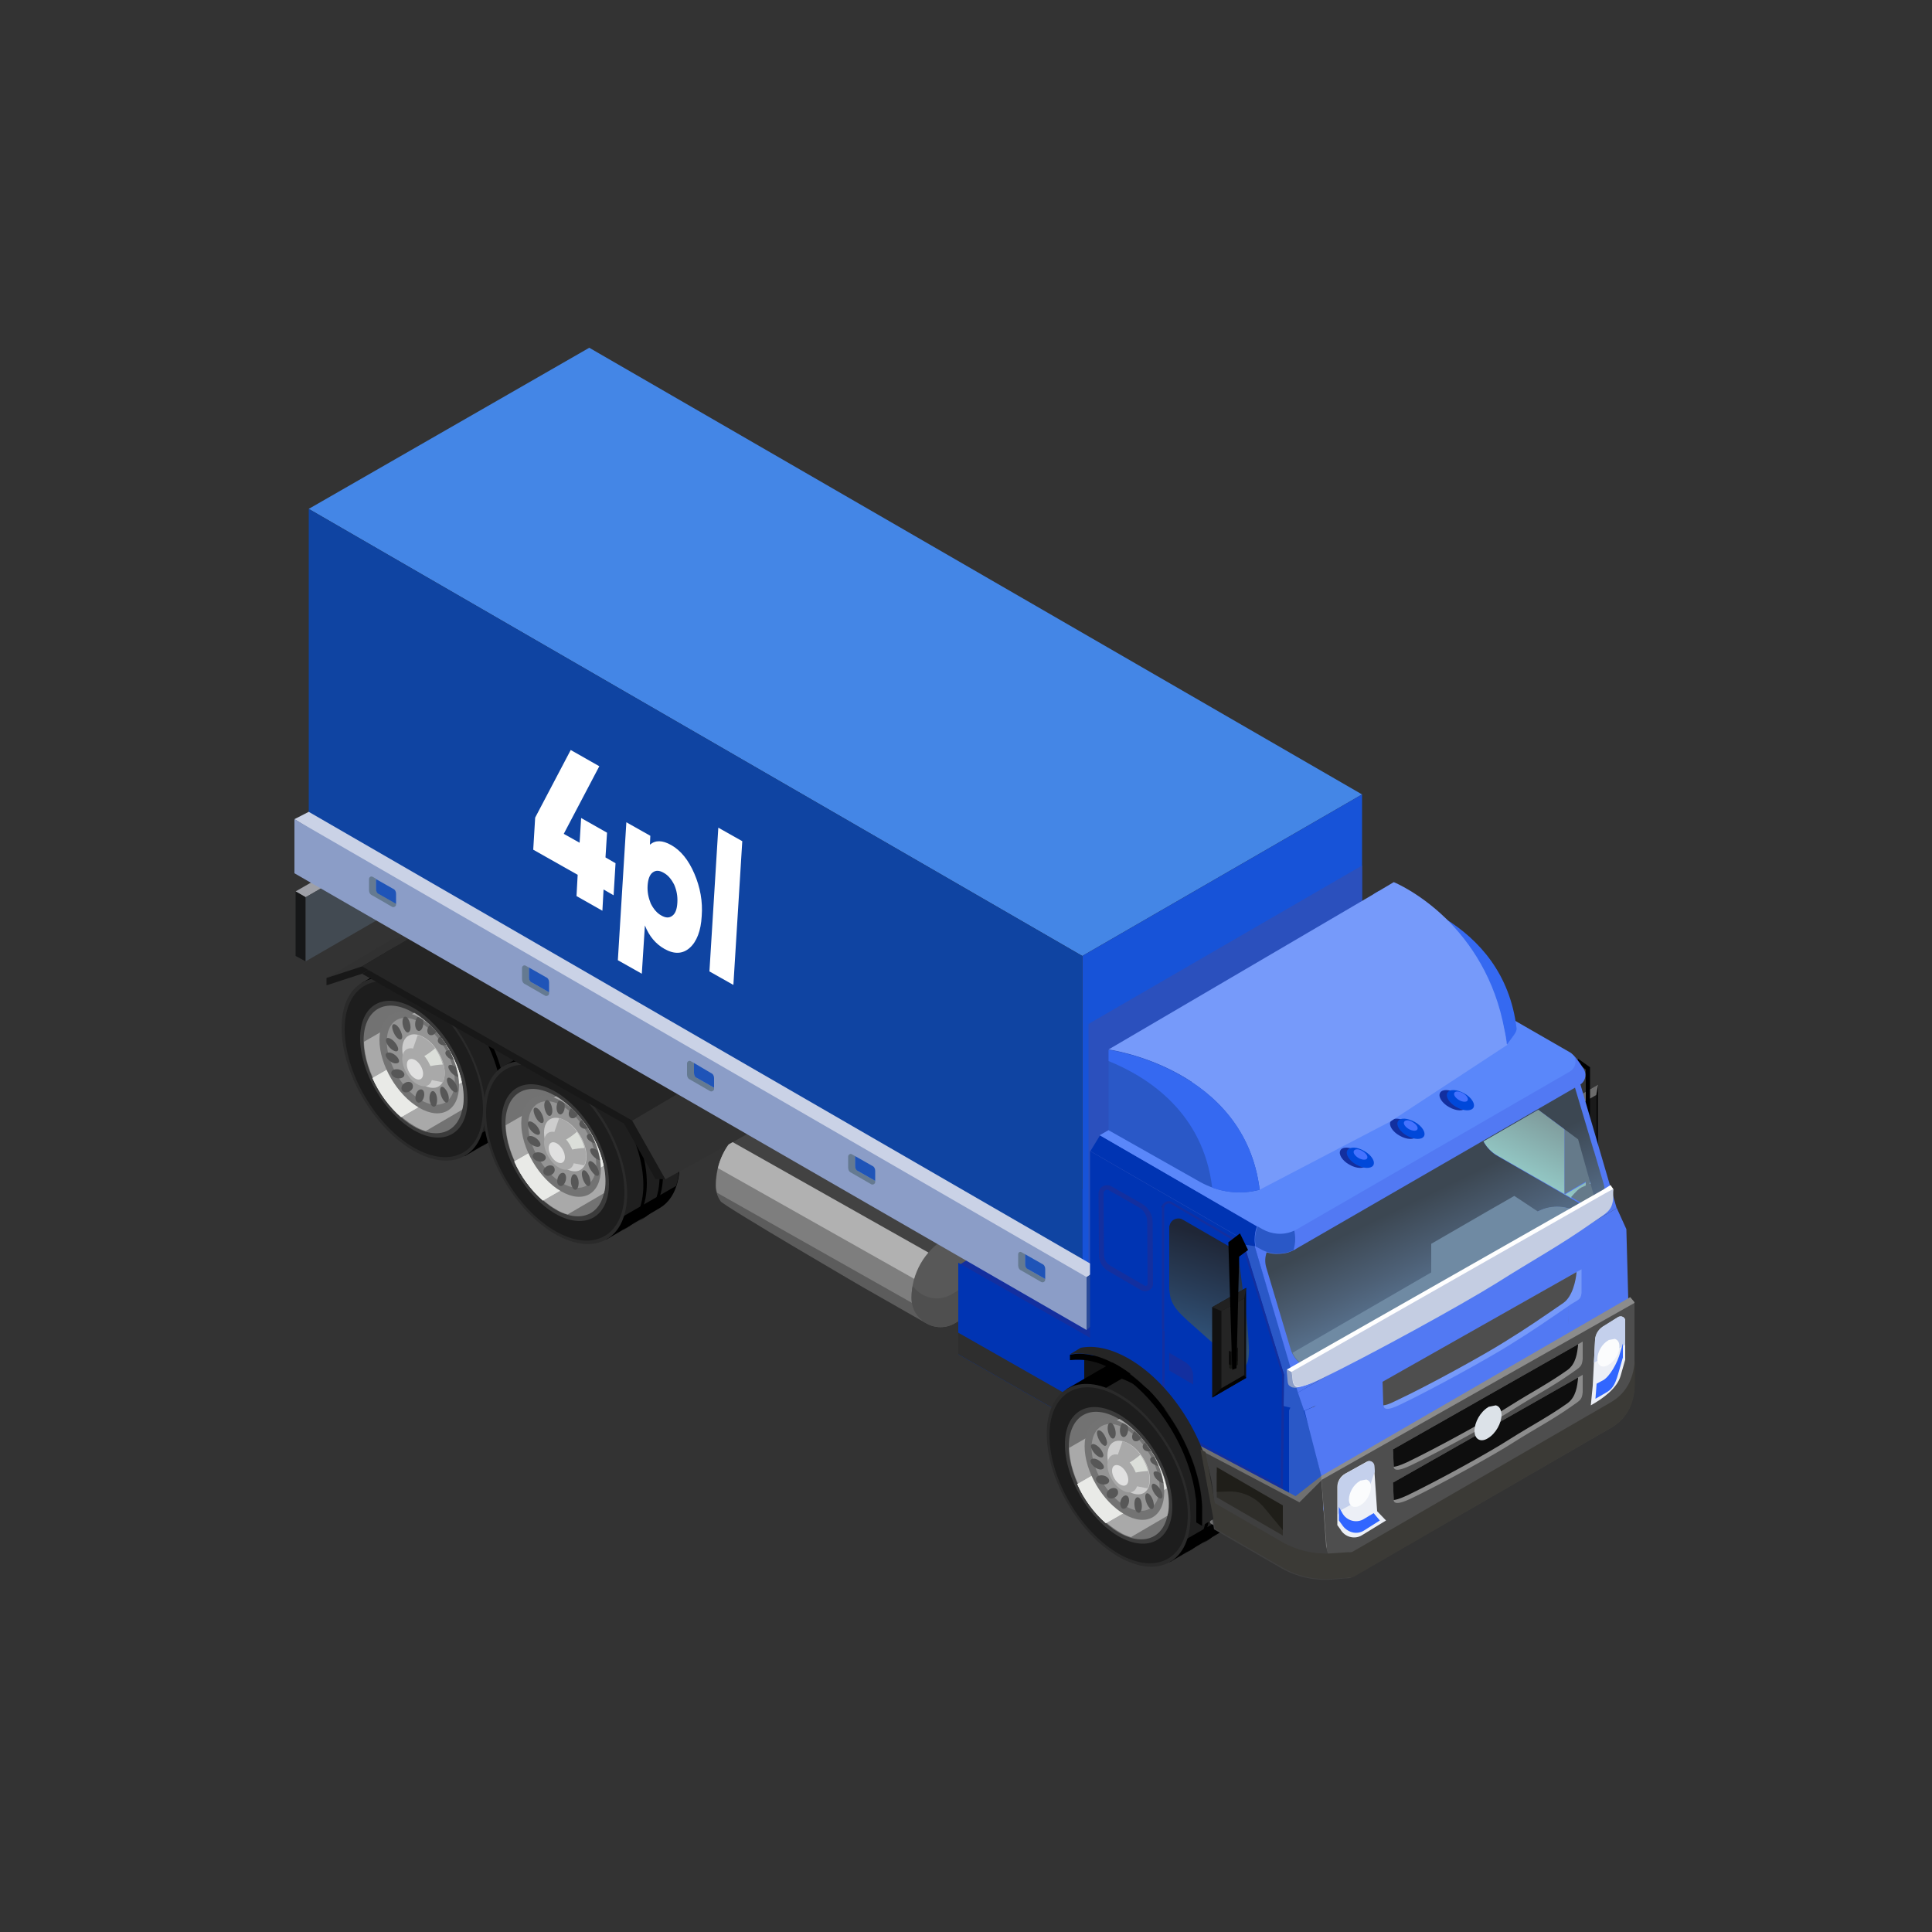 <?xml version="1.0" encoding="utf-8"?>
<!-- Generator: Adobe Illustrator 24.1.0, SVG Export Plug-In . SVG Version: 6.00 Build 0)  -->
<svg version="1.1" id="Layer_1" xmlns="http://www.w3.org/2000/svg" xmlns:xlink="http://www.w3.org/1999/xlink" x="0px" y="0px"
	 viewBox="0 0 500 500" style="enable-background:new 0 0 500 500;" xml:space="preserve">
<rect x="0" y="0" width="500" height="500" fill="#333333" stroke="none"/>
<style type="text/css">
	.st0{fill:#5C5C5C;}
	.st1{fill:#7E7E7E;}
	.st2{fill:#B1B1B1;}
	.st3{fill:#424242;}
	.st4{fill:#585858;}
	.st5{fill:#4F4F4F;}
	.st6{fill:#132F9F;}
	.st7{fill:#0034B3;}
	.st8{fill:#2E2E2E;}
	.st9{fill:#313131;}
	.st10{fill:#9EA0A7;}
	.st11{fill:#161718;}
	.st12{fill:#424A52;}
	.st13{fill:#1F1F1F;}
	.st14{fill:#2A2A2A;}
	.st15{fill:#1D1D1D;}
	.st16{fill:#3B3B3B;}
	.st17{fill:#727272;}
	.st18{fill:#A9A9A9;}
	.st19{fill:#E9EAE7;}
	.st20{fill:#737373;}
	.st21{fill:#949494;}
	.st22{fill:#575757;}
	.st23{fill:#CDCDCD;}
	.st24{fill:#DBDED9;}
	.st25{fill:#E0E0E0;}
	.st26{fill:#181818;}
	.st27{fill:#252525;}
	.st28{fill:#4486E6;}
	.st29{fill:#1753D8;}
	.st30{fill:#2B50BD;}
	.st31{fill:#0F44A2;}
	.st32{fill:#CAD2E6;}
	.st33{fill:#2A4B98;}
	.st34{fill:#8B9DC7;}
	.st35{fill:#0D0D0D;}
	.st36{fill:#1A1A1A;}
	.st37{fill:#6C6C6C;}
	.st38{fill:#404040;}
	.st39{fill:#676767;}
	.st40{fill:#90978D;}
	.st41{fill:#71796C;}
	.st42{fill:#2A58C7;}
	.st43{fill:#131313;}
	.st44{fill:#5279F3;}
	.st45{fill:#C0F3FF;}
	.st46{fill:url(#XMLID_2_);}
	.st47{fill:#657A8A;}
	.st48{fill:#A6CBFF;}
	.st49{fill:url(#XMLID_3_);}
	.st50{clip-path:url(#XMLID_4_);}
	.st51{clip-path:url(#XMLID_4_);fill:#1F1F1F;}
	.st52{clip-path:url(#XMLID_4_);fill:#2A2A2A;}
	.st53{clip-path:url(#XMLID_4_);fill:#1D1D1D;}
	.st54{clip-path:url(#XMLID_4_);fill:#3B3B3B;}
	.st55{clip-path:url(#XMLID_4_);fill:#727272;}
	.st56{clip-path:url(#XMLID_4_);fill:#A9A9A9;}
	.st57{clip-path:url(#XMLID_4_);fill:#E9EAE7;}
	.st58{clip-path:url(#XMLID_4_);fill:#737373;}
	.st59{clip-path:url(#XMLID_4_);fill:#949494;}
	.st60{clip-path:url(#XMLID_4_);fill:#CDCDCD;}
	.st61{clip-path:url(#XMLID_4_);fill:#DBDED9;}
	.st62{clip-path:url(#XMLID_4_);fill:#E0E0E0;}
	.st63{fill:#707070;}
	.st64{fill:#3F3F3F;}
	.st65{fill:#2F2E2A;}
	.st66{fill:#1F1E19;}
	.st67{fill:#003BEA;}
	.st68{fill:#666666;}
	.st69{fill:#8C8C8C;}
	.st70{fill:#6F8AA3;}
	.st71{fill:#5A87FA;}
	.st72{fill:url(#XMLID_5_);}
	.st73{fill:#0048DA;}
	.st74{fill:#4572FF;}
	.st75{fill:#111111;}
	.st76{fill:#242424;}
	.st77{fill:#212121;}
	.st78{fill:#030303;}
	.st79{fill:#161714;}
	.st80{fill:#4E4E4E;}
	.st81{fill:#3B3A36;}
	.st82{fill:#769AFA;}
	.st83{fill:#3569F1;}
	.st84{fill:#D2D4E4;}
	.st85{fill:#ECEFF6;}
	.st86{fill:#C4D0EC;}
	.st87{fill:#3166FF;}
	.st88{fill:#0E0E0E;}
	.st89{fill:#DCE2E8;}
	.st90{fill:#FFFFFF;}
	.st91{fill:#C4CDE2;}
	.st92{fill:#FBFCFD;}
	.st93{fill:#657A91;}
	.st94{fill:#1F54B8;}
</style>
<g>
	<g id="XMLID_9205_">
		<g id="XMLID_15298_">
			<path id="XMLID_14934_" class="st0" d="M256.4,317.2l-2.3,3.4l-1.9,2.7l-3.7,5.5l-4.4,6.5l-3.2,4.7l-1.5,2.3l-13.5-7.7l0,0
				c-1.2-0.6-38.6-22.5-39.4-23.7c-0.4-0.6-0.8-1.3-1-2.1c-0.2-0.6-0.3-1.3-0.3-2c0-1.5,0.2-2.9,0.5-4.3c0.6-2.6,1.8-5,3.5-7.1
				c1.4-1.7,3-3.1,4.9-4.2l41.1,18.2c1.2-0.7,22.7,10.9,24,10.9c1,0-26.2-16.4-25.3-16.1c0.7,0.3,1.3,0.6,1.9,1.1l14.7,8.5l2.6,1.5
				L256.4,317.2z"/>
			<path id="XMLID_14933_" class="st1" d="M252.3,323.3l-3.7,5.5l-4.4,6.5l-3.2,4.7l-55.4-31.3c-0.2-0.6-0.3-1.3-0.3-2
				c0-1.5,0.2-2.9,0.5-4.3c0.6-2.6,1.8-5,3.5-7.1c1.4-1.7,3-3.1,4.9-4.2l41.1,18.2c1.2-0.7,22.7,10.9,24,10.9
				c1,0-26.2-16.4-25.3-16.1c0.7,0.3,1.3,0.6,1.9,1.1l14.7,8.5L252.3,323.3z"/>
			<path id="XMLID_14932_" class="st2" d="M254.1,320.5l-1.9,2.7l-3.7,5.5l-4.4,6.5l-58.3-32.9c0.6-2.6,1.8-5,3.5-7.1
				c1.4-1.7,3-3.1,4.9-4.2l41.1,18.2c1.2-0.7,22.7,10.9,24,10.9c1,0-26.2-16.4-25.3-16.1c0.7,0.3,1.3,0.6,1.9,1.1l14.7,8.5l2.6,1.5
				L254.1,320.5z"/>
			<path id="XMLID_14931_" class="st3" d="M256.4,317.2l-2.3,3.4l-1.9,2.7l-3.7,5.5l-59.2-33.4c1.4-1.7,12.5-8.3,14.4-9.4l31.6,23.4
				c1.2-0.7,22.7,10.9,24,10.9c1,0-26.2-16.4-25.3-16.1c0.7,0.3,1.3,0.6,1.9,1.1l14.7,8.5l2.6,1.5L256.4,317.2z"/>
			<path id="XMLID_1183_" class="st4" d="M235.9,335.9L235.9,335.9c0,5.8,6.3,9.5,11.3,6.5l4.8-2.8c5.6-3.2,9-9.1,9-15.6l0,0
				c0-5.8-6.3-9.5-11.3-6.5l-4.8,2.8C239.3,323.6,235.9,329.5,235.9,335.9z"/>
			<path id="XMLID_14929_" class="st5" d="M259.7,319.8c-0.9,5.2-4,9.7-8.7,12.4l-4.8,2.8c-3.6,2.1-7.8,0.8-10-2.2
				c-0.2,1-0.3,2.1-0.3,3.1c0,5.8,6.3,9.5,11.3,6.5l4.8-2.8c5.6-3.2,9-9.1,9-15.6C261,322.5,260.5,321,259.7,319.8z"/>
		</g>
		<g id="XMLID_15293_">
			<polygon id="XMLID_1184_" class="st6" points="294.9,354.2 248,327.5 291.2,300.9 338.1,327.6 			"/>
			<polygon id="XMLID_14928_" class="st7" points="294.9,377.2 248,350.5 248,326.8 294.9,353.5 			"/>
			<polygon id="XMLID_14927_" class="st8" points="294.9,377.2 248,350.5 248,344.9 294.9,371.6 			"/>
		</g>
		<polygon id="XMLID_14925_" class="st9" points="321.4,280.3 299.6,293.2 282.8,293.8 330.6,295.6 		"/>
		<g id="XMLID_15287_">
			<g id="XMLID_15289_">
				<polygon id="XMLID_14924_" class="st10" points="108,212.6 110.6,214.1 79.1,232.2 76.5,230.7 				"/>
				<polygon id="XMLID_14923_" class="st11" points="79.1,248.8 76.5,247.4 76.5,230.7 79.1,232.2 				"/>
			</g>
			<polygon id="XMLID_14922_" class="st12" points="110.6,214.1 110.6,230.6 79.1,248.8 79.1,232.2 			"/>
		</g>
		<g id="XMLID_15203_">
			<g id="XMLID_15253_">
				<path id="XMLID_14921_" d="M120.3,299.2l-26.7-44.8l14-8.1l0,0c3.4-1.8,8-1.5,13.1,1.4c10.3,5.9,18.6,20.2,18.6,31.8
					c0,5.6-1.9,9.6-5.1,11.5l0,0l-0.3,0.2c-0.1,0-0.2,0.1-0.2,0.1L120.3,299.2z"/>
				<path id="XMLID_14920_" class="st13" d="M98.4,257.2l18.9-10.9c1.1,0.4,2.2,0.9,3.3,1.5c10.3,5.9,18.6,20.2,18.6,31.8
					c0,2.1-0.3,4-0.8,5.7l-14.6,8.4c-1.6-0.5-3.3-1.2-5-2.1c-1.9-1.1-3.7-2.5-5.5-4l-14-23.5C98.7,261.7,98.4,259.4,98.4,257.2z"/>
				<path id="XMLID_14919_" class="st14" d="M88.4,266c0,11.7,8.3,25.9,18.6,31.8c10.3,5.9,18.6,1.3,18.6-10.4
					c0-11.7-8.3-25.9-18.6-31.8C96.8,249.7,88.4,254.3,88.4,266z"/>
				<path id="XMLID_14918_" class="st15" d="M89.2,266.4c0,11.2,8,24.9,17.9,30.6c9.9,5.7,17.9,1.2,17.9-10c0-11.2-8-24.9-17.9-30.6
					C97.2,250.7,89.2,255.2,89.2,266.4z"/>
				<path id="XMLID_14917_" class="st16" d="M93.2,268.7c0,8.7,6.2,19.3,13.9,23.8c7.7,4.4,13.9,0.9,13.9-7.8
					c0-8.7-6.2-19.3-13.9-23.8C99.4,256.5,93.2,260,93.2,268.7z"/>
				<path id="XMLID_14916_" class="st17" d="M94.1,269.3c0,8.1,5.8,18,12.9,22.2c7.1,4.1,12.9,0.9,12.9-7.2c0-8.1-5.8-18-12.9-22.2
					C99.9,257.9,94.1,261.1,94.1,269.3z"/>
				<path id="XMLID_14915_" class="st18" d="M107.2,262.1c7.1,4.2,12.8,14,12.8,22c0,1.2-0.1,2.2-0.4,3.1l-9.4,5.5
					c-1-0.3-2.1-0.7-3.1-1.4c-7-4-12.7-13.7-12.9-21.7L107.2,262.1z"/>
				<path id="XMLID_14914_" class="st19" d="M114.3,268.7c2.5,3.4,4.4,7.4,5.2,11.4l-15.7,9c-3-2.6-5.7-6.2-7.4-10.1L114.3,268.7z"
					/>
				<path id="XMLID_14913_" class="st19" d="M114.3,268.7c2.5,3.4,4.4,7.4,5.2,11.4l-15.7,9c-3-2.6-5.7-6.2-7.4-10.1L114.3,268.7z"
					/>
				<path id="XMLID_14912_" class="st20" d="M98.2,269.1c0,6.5,4.6,14.3,10.3,17.6c5.7,3.3,10.3,0.7,10.3-5.8
					c0-6.5-4.6-14.3-10.3-17.6C102.9,260.1,98.2,262.7,98.2,269.1z"/>
				<path id="XMLID_14911_" class="st21" d="M100.1,269.6c0,5.5,4,12.3,8.8,15.1c4.9,2.8,8.8,0.6,8.8-4.9c0-5.5-4-12.3-8.8-15.1
					C104,261.8,100.1,264,100.1,269.6z"/>
				<path id="XMLID_14910_" class="st22" d="M113.5,268.7c0.1-0.2,0.3-0.3,0.5-0.4c0.5,0.7,1,1.4,1.5,2.1c-0.4,0.1-0.9,0.2-1.3,0
					C113.3,270,113.1,269.3,113.5,268.7z"/>
				<path id="XMLID_14909_" class="st22" d="M100.2,273.9c-0.6-0.8-0.5-1.4,0.3-1.5c0.7-0.1,1.8,0.5,2.4,1.3
					c0.6,0.8,0.5,1.4-0.3,1.5C101.8,275.3,100.8,274.7,100.2,273.9z"/>
				<path id="XMLID_14908_" class="st22" d="M115.7,279.9c-0.2-0.9,0.3-1.3,1-0.8c0.8,0.5,1.5,1.6,1.7,2.6c0.2,0.9-0.3,1.3-1,0.8
					C116.6,282,115.9,280.8,115.7,279.9z"/>
				<path id="XMLID_14907_" class="st22" d="M104.3,263.6c0.3-0.7,0.9-0.7,1.4,0.2c0.5,0.9,0.7,2.2,0.4,2.9
					c-0.3,0.7-0.9,0.7-1.4-0.2C104.2,265.7,104,264.4,104.3,263.6z"/>
				<path id="XMLID_14906_" class="st22" d="M115.8,273.5c-0.7-0.6-0.7-1.4-0.1-1.6c0.2-0.1,0.4-0.1,0.6-0.1
					c0.4,0.8,0.8,1.6,1.1,2.5C116.8,274.2,116.2,274,115.8,273.5z"/>
				<path id="XMLID_14905_" class="st22" d="M116.1,284.7c-0.1,0.8-0.7,0.9-1.3,0.1c-0.6-0.8-1-2.1-0.9-2.9c0.1-0.8,0.7-0.9,1.3-0.1
					C115.9,282.6,116.3,283.9,116.1,284.7z"/>
				<path id="XMLID_14904_" class="st22" d="M116.3,276.9c-0.5-0.9-0.3-1.4,0.5-1.3c0.4,0.1,0.8,0.3,1.2,0.6
					c0.2,0.8,0.4,1.7,0.6,2.5c0,0,0,0,0,0C117.8,278.6,116.8,277.8,116.3,276.9z"/>
				<path id="XMLID_14903_" class="st22" d="M101.9,278.7c-0.7-0.5-0.9-1.2-0.3-1.7c0.6-0.4,1.6-0.4,2.4,0.1
					c0.7,0.5,0.9,1.2,0.3,1.7C103.7,279.2,102.6,279.2,101.9,278.7z"/>
				<path id="XMLID_14902_" class="st22" d="M107.5,284.1c0-0.9,0.5-1.9,1.1-2.1c0.7-0.3,1.2,0.3,1.2,1.2c0,0.9-0.5,1.9-1.1,2.1
					C108.1,285.6,107.5,285,107.5,284.1z"/>
				<path id="XMLID_14901_" class="st22" d="M112.9,283.3c0.3,0.9,0.3,2.2-0.1,2.8c-0.4,0.6-1.1,0.3-1.4-0.6
					c-0.4-0.9-0.3-2.2,0.1-2.8C111.9,282.1,112.5,282.3,112.9,283.3z"/>
				<path id="XMLID_14900_" class="st22" d="M104,281.1c0.3-0.7,1.2-1.2,1.9-1.1c0.8,0.1,1.1,0.8,0.9,1.6c-0.3,0.7-1.2,1.2-1.9,1.1
					C104.1,282.6,103.7,281.9,104,281.1z"/>
				<path id="XMLID_14899_" class="st22" d="M102.9,268.7c-0.7-0.6-1.3-1.9-1.4-2.8c-0.1-0.9,0.5-1.1,1.2-0.5
					c0.7,0.6,1.3,1.9,1.4,2.8C104.1,269.1,103.6,269.3,102.9,268.7z"/>
				<path id="XMLID_14898_" class="st22" d="M112.9,267c-0.3,0.5-0.7,0.9-1.2,0.9c-0.7,0.1-1.2-0.5-1.1-1.4c0.1-0.5,0.3-0.9,0.6-1.2
					C111.8,265.8,112.3,266.4,112.9,267z"/>
				<path id="XMLID_14897_" class="st22" d="M100.8,268.7c0.8,0.3,1.7,1.2,2.1,2.2c0.4,0.9,0,1.4-0.8,1.1c-0.8-0.3-1.7-1.2-2.1-2.2
					C99.7,268.9,100,268.4,100.8,268.7z"/>
				<path id="XMLID_14896_" class="st22" d="M109.4,263.9c0,0.1,0.1,0.1,0.1,0.2c0.2,0.9-0.1,2.1-0.6,2.5c-0.5,0.5-1.2,0.1-1.4-0.9
					c-0.2-0.9,0.1-2.1,0.6-2.5c0,0,0.1,0,0.1,0c0.1,0.1,0.3,0.1,0.4,0.2C108.8,263.5,109.1,263.7,109.4,263.9z"/>
				<path id="XMLID_14895_" class="st23" d="M104.1,271.5c0,3.4,2.4,7.6,5.5,9.3c3,1.7,5.5,0.4,5.5-3.1c0-3.4-2.4-7.6-5.5-9.3
					C106.6,266.7,104.1,268.1,104.1,271.5z"/>
				<path id="XMLID_14894_" class="st18" d="M108.1,267.9c0.5,0.1,1,0.3,1.5,0.6c3,1.7,5.5,5.9,5.5,9.3c0,0.9-0.2,1.7-0.5,2.3l-5-1
					c-1.9-1.7-2.2-3.6-3.3-6L108.1,267.9z"/>
				<path id="XMLID_14893_" class="st24" d="M107.9,276.9c-0.4-0.7-0.7-1.4-1-2.2c2.1-0.8,4-1.9,5.7-3.4c0.9,1.3,1.6,2.7,2,4.2
					C112.3,275.6,110.1,276.1,107.9,276.9z"/>
				<path id="XMLID_14892_" class="st18" d="M104.1,274c0,2.4,1.7,5.4,3.9,6.6c2.1,1.2,3.9,0.3,3.9-2.2c0-2.4-1.7-5.4-3.9-6.6
					C105.9,270.6,104.1,271.6,104.1,274z"/>
				<path id="XMLID_14891_" class="st25" d="M105.3,275.5c0,1.3,0.9,2.9,2.1,3.6c1.2,0.7,2.1,0.1,2.1-1.2c0-1.3-0.9-2.9-2.1-3.6
					C106.2,273.7,105.3,274.2,105.3,275.5z"/>
				<path id="XMLID_14890_" d="M120.3,299.2l8.2-4.7c0.1,0,0.2-0.1,0.2-0.1l0.3-0.2l0,0c3.1-2,5.1-5.9,5.1-11.5
					c0-11.7-8.3-25.9-18.6-31.8c-5.1-2.9-9.7-3.3-13.1-1.4l0,0l0.9-0.5l0,0c3.4-1.8,8-1.5,13.1,1.4c10.3,5.9,18.6,20.2,18.6,31.8
					c0,5.6-1.9,9.6-5.1,11.5l0,0l-0.3,0.2c-0.1,0-0.2,0.1-0.2,0.1L120.3,299.2L120.3,299.2z"/>
				<path id="XMLID_14889_" d="M120.3,299.2l4-2.3c0.1,0,0.2-0.1,0.2-0.1l0.3-0.2l0,0c3.1-2,5.1-5.9,5.1-11.5
					c0-11.7-8.3-25.9-18.6-31.8c-5.1-2.9-9.7-3.3-13.1-1.4l0,0l0.9-0.5l0,0c3.4-1.8,8-1.5,13.1,1.4c10.3,5.9,18.6,20.2,18.6,31.8
					c0,5.6-1.9,9.6-5.1,11.5l0,0l-0.3,0.2c-0.1,0-0.2,0.1-0.2,0.1L120.3,299.2L120.3,299.2z"/>
			</g>
			<g id="XMLID_15218_">
				<path id="XMLID_14888_" d="M156.9,320.8l-26.7-44.8l14-8.1l0,0c3.4-1.8,8-1.5,13.1,1.4c10.3,5.9,18.6,20.2,18.6,31.8
					c0,5.6-1.9,9.6-5.1,11.5l0,0l-0.3,0.2c-0.1,0-0.2,0.1-0.2,0.1L156.9,320.8z"/>
				<path id="XMLID_14887_" class="st13" d="M135,278.8l18.9-10.9c1.1,0.4,2.2,0.9,3.3,1.5c10.3,5.9,18.6,20.2,18.6,31.8
					c0,2.1-0.3,4-0.8,5.7l-14.6,8.4c-1.6-0.5-3.3-1.2-5-2.1c-1.9-1.1-3.7-2.5-5.5-4l-14-23.5C135.4,283.3,135.1,281,135,278.8z"/>
				<path id="XMLID_14886_" class="st14" d="M125.1,287.6c0,11.7,8.3,25.9,18.6,31.8c10.3,5.9,18.6,1.3,18.6-10.4
					c0-11.7-8.3-25.9-18.6-31.8C133.4,271.2,125.1,275.9,125.1,287.6z"/>
				<path id="XMLID_14885_" class="st15" d="M125.8,288c0,11.2,8,24.9,17.9,30.6c9.9,5.7,17.9,1.2,17.9-10c0-11.2-8-24.9-17.9-30.6
					C133.8,272.3,125.8,276.8,125.8,288z"/>
				<path id="XMLID_14884_" class="st16" d="M129.8,290.3c0,8.7,6.2,19.3,13.9,23.8c7.7,4.4,13.9,0.9,13.9-7.8
					c0-8.7-6.2-19.3-13.9-23.8C136,278.1,129.8,281.6,129.8,290.3z"/>
				<path id="XMLID_14883_" class="st17" d="M130.8,290.8c0,8.1,5.8,18,12.9,22.2c7.1,4.1,12.9,0.9,12.9-7.2c0-8.1-5.8-18-12.9-22.2
					C136.6,279.5,130.8,282.7,130.8,290.8z"/>
				<path id="XMLID_14882_" class="st18" d="M143.9,283.7c7.1,4.2,12.8,14,12.8,22c0,1.2-0.1,2.2-0.4,3.1l-9.4,5.5
					c-1-0.3-2.1-0.7-3.1-1.4c-7-4-12.7-13.7-12.9-21.7L143.9,283.7z"/>
				<path id="XMLID_14881_" class="st19" d="M151,290.3c2.5,3.4,4.4,7.4,5.2,11.4l-15.7,9c-3-2.6-5.7-6.2-7.4-10.1L151,290.3z"/>
				<path id="XMLID_14880_" class="st19" d="M151,290.3c2.5,3.4,4.4,7.4,5.2,11.4l-15.7,9c-3-2.6-5.7-6.2-7.4-10.1L151,290.3z"/>
				<path id="XMLID_14879_" class="st20" d="M134.9,290.7c0,6.5,4.6,14.3,10.3,17.6s10.3,0.7,10.3-5.8c0-6.5-4.6-14.3-10.3-17.6
					C139.5,281.7,134.9,284.2,134.9,290.7z"/>
				<path id="XMLID_14878_" class="st21" d="M136.7,291.1c0,5.5,4,12.3,8.8,15.1c4.9,2.8,8.8,0.6,8.8-4.9c0-5.5-4-12.3-8.8-15.1
					C140.7,283.4,136.7,285.6,136.7,291.1z"/>
				<path id="XMLID_14877_" class="st22" d="M150.1,290.3c0.1-0.2,0.3-0.3,0.5-0.4c0.5,0.7,1,1.4,1.5,2.1c-0.4,0.1-0.9,0.2-1.3,0
					C150,291.6,149.7,290.9,150.1,290.3z"/>
				<path id="XMLID_14876_" class="st22" d="M136.8,295.5c-0.6-0.8-0.5-1.4,0.3-1.5c0.7-0.1,1.8,0.5,2.4,1.3
					c0.6,0.8,0.5,1.4-0.3,1.5C138.5,296.8,137.4,296.3,136.8,295.5z"/>
				<path id="XMLID_14875_" class="st22" d="M152.3,301.5c-0.2-0.9,0.3-1.3,1-0.8c0.8,0.5,1.5,1.6,1.7,2.6c0.2,0.9-0.3,1.3-1,0.8
					C153.3,303.5,152.5,302.4,152.3,301.5z"/>
				<path id="XMLID_14874_" class="st22" d="M141,285.2c0.3-0.7,0.9-0.7,1.4,0.2c0.5,0.9,0.7,2.2,0.4,2.9c-0.3,0.7-0.9,0.7-1.4-0.2
					C140.9,287.2,140.7,285.9,141,285.2z"/>
				<path id="XMLID_14873_" class="st22" d="M152.4,295.1c-0.7-0.6-0.7-1.4-0.1-1.6c0.2-0.1,0.4-0.1,0.6-0.1
					c0.4,0.8,0.8,1.6,1.1,2.5C153.5,295.8,152.9,295.5,152.4,295.1z"/>
				<path id="XMLID_14872_" class="st22" d="M152.8,306.3c-0.1,0.8-0.7,0.9-1.3,0.1c-0.6-0.8-1-2.1-0.9-2.9c0.1-0.8,0.7-0.9,1.3-0.1
					C152.6,304.2,152.9,305.5,152.8,306.3z"/>
				<path id="XMLID_14871_" class="st22" d="M153,298.5c-0.5-0.9-0.3-1.4,0.5-1.3c0.4,0.1,0.8,0.3,1.2,0.6c0.2,0.8,0.4,1.7,0.6,2.5
					c0,0,0,0,0,0C154.5,300.1,153.5,299.4,153,298.5z"/>
				<path id="XMLID_14870_" class="st22" d="M138.5,300.2c-0.7-0.5-0.9-1.2-0.3-1.7c0.6-0.4,1.6-0.4,2.4,0.1
					c0.7,0.5,0.9,1.2,0.3,1.7C140.3,300.8,139.3,300.7,138.5,300.2z"/>
				<path id="XMLID_14869_" class="st22" d="M144.2,305.7c0-0.9,0.5-1.9,1.1-2.1c0.7-0.3,1.2,0.3,1.2,1.2c0,0.9-0.5,1.9-1.1,2.1
					C144.8,307.1,144.2,306.6,144.2,305.7z"/>
				<path id="XMLID_14868_" class="st22" d="M149.5,304.8c0.4,0.9,0.3,2.2-0.1,2.8c-0.4,0.6-1.1,0.3-1.4-0.6
					c-0.4-0.9-0.3-2.2,0.1-2.8S149.2,303.9,149.5,304.8z"/>
				<path id="XMLID_14867_" class="st22" d="M140.7,302.7c0.3-0.7,1.2-1.2,1.9-1.1c0.8,0.1,1.1,0.8,0.9,1.6
					c-0.3,0.7-1.2,1.2-1.9,1.1C140.8,304.1,140.4,303.4,140.7,302.7z"/>
				<path id="XMLID_14866_" class="st22" d="M139.5,290.3c-0.7-0.6-1.3-1.9-1.4-2.8c-0.1-0.9,0.5-1.1,1.2-0.5
					c0.7,0.6,1.3,1.9,1.4,2.8C140.8,290.7,140.2,290.9,139.5,290.3z"/>
				<path id="XMLID_14865_" class="st22" d="M149.5,288.5c-0.3,0.5-0.7,0.9-1.2,0.9c-0.7,0.1-1.2-0.5-1.1-1.4
					c0.1-0.5,0.3-0.9,0.6-1.2C148.4,287.4,149,287.9,149.5,288.5z"/>
				<path id="XMLID_14864_" class="st22" d="M137.5,290.3c0.8,0.3,1.7,1.2,2.1,2.2c0.4,0.9,0,1.4-0.8,1.1c-0.8-0.3-1.7-1.2-2.1-2.2
					C136.4,290.5,136.7,290,137.5,290.3z"/>
				<path id="XMLID_14863_" class="st22" d="M146,285.5c0,0.1,0.1,0.1,0.1,0.2c0.2,0.9-0.1,2.1-0.6,2.5c-0.5,0.5-1.2,0.1-1.4-0.9
					c-0.2-0.9,0.1-2.1,0.6-2.5c0,0,0.1,0,0.1,0c0.1,0.1,0.3,0.1,0.4,0.2C145.5,285.1,145.8,285.3,146,285.5z"/>
				<path id="XMLID_14862_" class="st23" d="M140.8,293.1c0,3.4,2.4,7.6,5.5,9.3c3,1.7,5.5,0.4,5.5-3.1c0-3.4-2.4-7.6-5.5-9.3
					C143.2,288.3,140.8,289.7,140.8,293.1z"/>
				<path id="XMLID_14861_" class="st18" d="M144.7,289.4c0.5,0.1,1,0.3,1.5,0.6c3,1.7,5.5,5.9,5.5,9.3c0,0.9-0.2,1.7-0.5,2.3l-5-1
					c-1.9-1.7-2.2-3.6-3.3-6L144.7,289.4z"/>
				<path id="XMLID_14860_" class="st24" d="M144.6,298.5c-0.4-0.7-0.7-1.4-1-2.2c2.1-0.8,4-1.9,5.7-3.4c0.9,1.3,1.6,2.7,2,4.2
					C149,297.2,146.7,297.7,144.6,298.5z"/>
				<path id="XMLID_14859_" class="st18" d="M140.8,295.6c0,2.4,1.7,5.4,3.9,6.6c2.1,1.2,3.9,0.3,3.9-2.2c0-2.4-1.7-5.4-3.9-6.6
					C142.5,292.2,140.8,293.2,140.8,295.6z"/>
				<path id="XMLID_14858_" class="st25" d="M142,297.1c0,1.3,0.9,2.9,2.1,3.6c1.2,0.7,2.1,0.1,2.1-1.2c0-1.3-0.9-2.9-2.1-3.6
					C142.9,295.2,142,295.8,142,297.1z"/>
				<path id="XMLID_14857_" d="M156.9,320.8l8.2-4.7c0.1,0,0.2-0.1,0.2-0.1l0.3-0.2l0,0c3.1-2,5.1-5.9,5.1-11.5
					c0-11.7-8.3-25.9-18.6-31.8c-5.1-2.9-9.7-3.3-13.1-1.4l0,0l0.9-0.5l0,0c3.4-1.8,8-1.5,13.1,1.4c10.3,5.9,18.6,20.2,18.6,31.8
					c0,5.6-1.9,9.6-5.1,11.5l0,0l-0.3,0.2c-0.1,0-0.2,0.1-0.2,0.1L156.9,320.8L156.9,320.8z"/>
				<path id="XMLID_14856_" d="M156.9,320.8l4-2.3c0.1,0,0.2-0.1,0.2-0.1l0.3-0.2l0,0c3.1-2,5.1-5.9,5.1-11.5
					c0-11.7-8.3-25.9-18.6-31.8c-5.1-2.9-9.7-3.3-13.1-1.4l0,0l0.9-0.5l0,0c3.4-1.8,8-1.5,13.1,1.4c10.3,5.9,18.6,20.2,18.6,31.8
					c0,5.6-1.9,9.6-5.1,11.5l0,0l-0.3,0.2c-0.1,0-0.2,0.1-0.2,0.1L156.9,320.8L156.9,320.8z"/>
			</g>
			<g id="XMLID_15211_">
				<polygon id="XMLID_14855_" class="st26" points="100.7,245.5 84.5,253.1 84.5,255 93.7,252 109.9,242.5 				"/>
				<polygon id="XMLID_14854_" class="st9" points="100.7,243.5 84.5,253.1 93.7,250.1 109.9,240.5 				"/>
				<polygon id="XMLID_14853_" class="st26" points="109.9,242.5 93.7,252 163.6,292 179.7,282.4 				"/>
				<polygon id="XMLID_14852_" class="st26" points="177.2,280.4 161,289.9 169.6,305.1 172.2,305.2 				"/>
				<polygon id="XMLID_14851_" class="st27" points="109.9,240.5 93.7,250.1 163.6,290 179.7,280.5 				"/>
				<polygon id="XMLID_14850_" class="st9" points="179.7,280.5 163.6,290 172.2,305.2 196.1,292 				"/>
			</g>
			<polygon id="XMLID_14849_" class="st28" points="352.5,205.6 152.5,90 79.9,131.7 280.1,247.4 			"/>
			<polygon id="XMLID_1185_" class="st29" points="352.5,205.6 352.5,303.2 281.7,341 280.1,341.8 280.1,247.4 			"/>
			<polygon id="XMLID_14848_" class="st30" points="352.5,224 352.5,303.2 281.7,341 281.7,265 			"/>
			<polygon id="XMLID_14847_" class="st31" points="280.1,247.4 79.9,131.7 79.9,226.4 280.1,341.8 			"/>
			<polygon id="XMLID_14846_" class="st32" points="284.9,328.6 79.9,210.1 76.2,212 284.9,342.3 			"/>
			<polygon id="XMLID_14845_" class="st33" points="281.2,330.5 284.9,328 284.9,340.9 281.2,344.2 			"/>
			<polygon id="XMLID_14844_" class="st34" points="281.2,330.5 76.2,212 76.2,226 281.2,344.2 			"/>
		</g>
		<polygon id="XMLID_14843_" class="st35" points="404.9,309.1 413.6,304 413.6,280.7 404.9,285.7 		"/>
		<polygon id="XMLID_14842_" class="st36" points="413.1,303.3 413.1,283.4 407.3,286.7 407.3,306.7 		"/>
		<polygon id="XMLID_14841_" class="st37" points="413.6,280.7 413.1,283.4 407.3,286.7 404.9,285.7 		"/>
		<polygon id="XMLID_14840_" class="st38" points="407.3,306.7 404.9,309.1 413.6,304 413.1,303.3 		"/>
		<path id="XMLID_14839_" class="st39" d="M414.1,309.6c0,2.8-2.2,6.4-4.8,8c-2.7,1.6-4.8,0.7-4.8-2.2c0-2.8,2.2-6.4,4.8-8
			C411.9,305.8,414.1,306.8,414.1,309.6z"/>
		<path id="XMLID_14838_" class="st38" d="M411.8,315.3c-0.7,0.9-1.6,1.8-2.5,2.4c-0.5,0.3-0.9,0.5-1.3,0.6c0.6-1,1.4-1.9,2.3-2.4
			C410.8,315.5,411.3,315.3,411.8,315.3z"/>
		<path id="XMLID_14837_" class="st19" d="M407,309.4c0.7-0.8,1.4-1.5,2.2-2c1.6-1,3-1,3.9-0.3c0,0.1,0,0.2,0,0.3
			c0,2.2-1.5,3.9-3.3,3.9C408.7,311.5,407.6,310.6,407,309.4z"/>
		<path id="XMLID_14836_" class="st40" d="M413.5,310.9c0,1.9-1.4,4.3-3.2,5.4s-3.2,0.4-3.2-1.4c0-1.9,1.4-4.3,3.2-5.4
			C412,308.3,413.5,309,413.5,310.9z"/>
		<polygon id="XMLID_14835_" class="st41" points="409.7,298.2 411.6,297 411.6,300.6 409.7,301.7 409.3,301.4 409.3,297.9 		"/>
		<polygon id="XMLID_14834_" class="st39" points="411.6,299.6 411.6,296.1 409.7,297.2 409.7,300.7 		"/>
		<polygon id="XMLID_14833_" class="st19" points="411.6,296.1 411.2,295.8 409.3,296.9 409.7,297.2 		"/>
		<polygon id="XMLID_14832_" class="st38" points="409.3,300.5 409.3,296.9 409.7,297.2 409.7,300.7 		"/>
		<polygon id="XMLID_14831_" class="st41" points="409.7,312.8 411.6,311.7 411.6,314.1 409.7,315.2 409.3,314.9 409.3,312.6 		"/>
		<polygon id="XMLID_14830_" class="st39" points="411.6,313.1 411.6,310.7 409.7,311.8 409.7,314.2 		"/>
		<polygon id="XMLID_14829_" class="st19" points="411.6,310.7 411.2,310.5 409.3,311.6 409.7,311.8 		"/>
		<polygon id="XMLID_14828_" class="st38" points="409.3,314 409.3,311.6 409.7,311.8 409.7,314.2 		"/>
		<polygon id="XMLID_14827_" points="402.6,326.6 402.6,325.1 410.4,317.8 410.4,276.8 408.1,275.1 408.4,274 411.5,276.2 
			411.5,318.3 		"/>
		<polygon id="XMLID_14826_" class="st7" points="282.1,297.9 339.4,331 339.4,402.7 282.1,369.6 		"/>
		<polygon id="XMLID_14825_" class="st42" points="339.4,371.2 335.9,360.4 333.6,365 333.6,399.3 339.4,402 341.3,402.1 
			342.2,402.1 342.6,384.5 		"/>
		<path id="XMLID_14824_" class="st8" d="M300.7,312.6c0-0.3,0-0.6,0.3-0.9C300.9,311.9,300.8,312.3,300.7,312.6z"/>
		<path id="XMLID_14823_" class="st8" d="M301.8,311.1c0.4-0.2,0.8-0.2,1.1-0.1C302.5,310.9,302.2,310.9,301.8,311.1z"/>
		<path id="XMLID_14822_" class="st8" d="M303.4,311.2c-0.1-0.1-0.3-0.1-0.4-0.2C303.2,311.1,303.4,311.2,303.4,311.2z"/>
		<polygon id="XMLID_14821_" class="st42" points="332.3,355.8 332.3,355.7 322,322.1 324.7,322.5 337.5,365.1 332.2,363.9 		"/>
		<path id="XMLID_14820_" class="st6" d="M302.6,354.7l6.2,3.6v-2.2c0-1.5-0.8-2.8-2.1-3.6l-4.1-2.4V354.7z"/>
		<path id="XMLID_15176_" class="st6" d="M331.8,363.5l-0.1-0.1l-0.3,21.1l-18.7-9.9l-11.3-7v-23.1l-0.6-0.4v23.8l11.6,7.2
			l19.6,10.3l0.3-21.5L331.8,363.5z"/>
		<path id="XMLID_14818_" class="st6" d="M332.3,355.7L332.3,355.7l-0.1,8.2l-0.4-0.4l-0.1-0.1l0.1-7.6l-10.3-33.4l-18.4-10.8
			c-0.8-0.4-1.8,0.1-1.8,1v31.8l-0.6-0.4v-31.5c0-0.4,0.1-0.7,0.3-0.9c0,0,0-0.1,0.1-0.1c0.1-0.1,0.3-0.3,0.5-0.4
			c0.1-0.1,0.1-0.1,0.2-0.1c0.3-0.1,0.7-0.2,1.1-0.1c0.1,0,0.3,0.1,0.4,0.2l18.5,10.8l0.1,0.1L332.3,355.7z"/>
		<path id="XMLID_14817_" class="st43" d="M280.6,368.7V351c3.2-0.6,7.1,0.2,11.3,2.6c10.8,6.2,19.6,20.9,20.1,33.3L280.6,368.7z"/>
		<polygon id="XMLID_14816_" points="395.6,344.9 396.1,344.7 386.8,316.2 386.3,316.4 		"/>
		<polygon id="XMLID_14815_" points="369.8,361.5 370.3,361.3 361,332.9 360.5,333 		"/>
		<polygon id="XMLID_14814_" class="st44" points="324.7,322.5 407.3,274.8 418.4,312.7 335.9,360.4 		"/>
		<path id="XMLID_14813_" class="st45" d="M411.7,306.7l-0.3-1v1C411.5,306.7,411.6,306.7,411.7,306.7z"/>
		
			<linearGradient id="XMLID_2_" gradientUnits="userSpaceOnUse" x1="801.197" y1="303.802" x2="815.209" y2="276.439" gradientTransform="matrix(1 0 0 1 -405.474 0)">
			<stop  offset="0" style="stop-color:#92C6C3"/>
			<stop  offset="0.941" style="stop-color:#6F777B"/>
		</linearGradient>
		<path id="XMLID_14812_" class="st46" d="M383.9,295.3c0.8,1.6,2.1,2.9,3.7,3.8l19,10.9c0.5-0.6,1-1.2,1.5-1.6c0,0,0.1-0.1,0.1-0.1
			c0.4-0.3,0.7-0.6,1.1-0.8c0.3-0.2,0.6-0.3,0.9-0.4c0.1,0,0.1,0,0.2-0.1c0,0,0,0,0,0v-1l-5.5,3.2v-16.9l-6.8-5.1L383.9,295.3z"/>
		<path id="XMLID_14811_" class="st47" d="M404.9,285.7v23.3l5.5-3.2v1c0,0,0,0,0,0c-0.1,0-0.1,0.1-0.2,0.1
			c-0.3,0.1-0.6,0.3-0.9,0.4c-0.4,0.2-0.8,0.5-1.1,0.8c0,0-0.1,0.1-0.1,0.1c-0.5,0.5-1,1-1.5,1.6l3.3,1.9c1.5,0.8,3.2-0.5,2.8-2.2
			l-0.9-3.1c-0.1,0-0.2,0-0.3,0v-1l-3-10.9l-2.7-9.6L404.9,285.7z"/>
		<polygon id="XMLID_14810_" class="st48" points="404.9,292.2 404.9,285.7 405.8,285.2 405.1,283 398,287.1 		"/>
		
			<linearGradient id="XMLID_3_" gradientUnits="userSpaceOnUse" x1="784.963" y1="332.847" x2="772.984" y2="308.274" gradientTransform="matrix(1 0 0 1 -405.474 0)">
			<stop  offset="8.374380e-02" style="stop-color:#597390"/>
			<stop  offset="0.424" style="stop-color:#4D6076"/>
			<stop  offset="0.941" style="stop-color:#3C4752"/>
		</linearGradient>
		<path id="XMLID_14809_" class="st49" d="M415,306.3l-2.5-8.5l-4.1-3l4.2,15c0.5,1.6-1.3,3-2.8,2.2l-22.2-12.8
			c-1.6-0.9-2.9-2.3-3.7-3.8l14.2-8.2l14.4,10.7l-5.4-18.1c-0.4-1.3-1.9-1.9-3.1-1.2l-9.9,5.7l2.1,1.6l-2.1-1.6l-21.5,12.4l0,0
			l-20.5,11.8v0l-21.5,12.4l-0.1,0c-2.5,1.4-3.6,4.4-2.8,7.1l6.3,21.1c0.1,0.4,0.2,0.7,0.4,1.1c1.8,3.9,6.7,5.5,10.6,3.3l16.6-9.6
			l14.4-17.7l7.1,5.3l20.5-11.8l-7.1-5.3l1-0.6c3-1.7,6.7-1.9,9.8-0.6l4.2,1.8C414.6,313.3,416,309.7,415,306.3z"/>
		<g id="XMLID_15117_">
			<defs>
				<path id="XMLID_14775_" d="M297.7,408.6l-22-12.1L268,364l12.6-10.9V351c3.2-0.6,7.1,0.2,11.3,2.6c10.8,6.2,19.6,20.9,20.1,33.3
					l10.5,6.1L297.7,408.6z"/>
			</defs>
			<clipPath id="XMLID_4_">
				<use xlink:href="#XMLID_14775_"  style="overflow:visible;"/>
			</clipPath>
			<path id="XMLID_14808_" class="st50" d="M302.7,404.3L276,359.5l14-8.1l0,0c3.4-1.8,8-1.5,13.1,1.4c10.3,5.9,18.6,20.2,18.6,31.8
				c0,5.6-1.9,9.6-5.1,11.5l0,0l-0.3,0.2c-0.1,0-0.2,0.1-0.2,0.1L302.7,404.3z"/>
			<path id="XMLID_14807_" class="st51" d="M280.8,362.3l18.9-10.9c1.1,0.4,2.2,0.9,3.3,1.5c10.3,5.9,18.6,20.2,18.6,31.8
				c0,2.1-0.3,4-0.8,5.7l-14.6,8.4c-1.6-0.5-3.3-1.2-5-2.1c-1.9-1.1-3.7-2.5-5.5-4l-14-23.5C281.2,366.8,280.9,364.5,280.8,362.3z"
				/>
			<path id="XMLID_14806_" class="st52" d="M270.9,371.1c0,11.7,8.3,25.9,18.6,31.8c10.3,5.9,18.6,1.3,18.6-10.4
				c0-11.7-8.3-25.9-18.6-31.8C279.2,354.8,270.9,359.5,270.9,371.1z"/>
			<path id="XMLID_14805_" class="st53" d="M271.6,371.5c0,11.2,8,24.9,17.9,30.6c9.9,5.7,17.9,1.2,17.9-10c0-11.2-8-24.9-17.9-30.6
				C279.6,355.8,271.6,360.3,271.6,371.5z"/>
			<path id="XMLID_14804_" class="st54" d="M275.6,373.8c0,8.7,6.2,19.3,13.9,23.8c7.7,4.4,13.9,0.9,13.9-7.8
				c0-8.7-6.2-19.3-13.9-23.8C281.8,361.7,275.6,365.1,275.6,373.8z"/>
			<path id="XMLID_14803_" class="st55" d="M276.6,374.4c0,8.1,5.8,18,12.9,22.2c7.1,4.1,12.9,0.9,12.9-7.2c0-8.1-5.8-18-12.9-22.2
				C282.4,363,276.6,366.3,276.6,374.4z"/>
			<path id="XMLID_14802_" class="st56" d="M289.7,367.2c7.1,4.2,12.8,14,12.8,22c0,1.2-0.1,2.2-0.4,3.1l-9.4,5.5
				c-1-0.3-2.1-0.7-3.1-1.4c-7-4-12.7-13.7-12.9-21.7L289.7,367.2z"/>
			<path id="XMLID_14801_" class="st57" d="M296.7,373.8c2.5,3.4,4.4,7.4,5.2,11.4l-15.7,9c-3-2.6-5.7-6.2-7.4-10.1L296.7,373.8z"/>
			<path id="XMLID_14800_" class="st57" d="M296.7,373.8c2.5,3.4,4.4,7.4,5.2,11.4l-15.7,9c-3-2.6-5.7-6.2-7.4-10.1L296.7,373.8z"/>
			<path id="XMLID_14799_" class="st58" d="M280.7,374.3c0,6.5,4.6,14.3,10.3,17.6c5.7,3.3,10.3,0.7,10.3-5.8
				c0-6.5-4.6-14.3-10.3-17.6C285.3,365.2,280.7,367.8,280.7,374.3z"/>
			<path id="XMLID_14798_" class="st59" d="M282.5,374.7c0,5.5,4,12.3,8.8,15.1c4.9,2.8,8.8,0.6,8.8-4.9c0-5.5-4-12.3-8.8-15.1
				C286.5,366.9,282.5,369.1,282.5,374.7z"/>
			<g id="XMLID_1186_" class="st50">
				<path id="XMLID_14797_" class="st22" d="M295.9,373.8c0.1-0.2,0.3-0.3,0.5-0.4c0.5,0.7,1,1.4,1.5,2.1c-0.4,0.1-0.9,0.2-1.3,0
					C295.8,375.2,295.5,374.4,295.9,373.8z"/>
				<path id="XMLID_14796_" class="st22" d="M282.6,379c-0.6-0.8-0.5-1.4,0.3-1.5c0.7-0.1,1.8,0.5,2.4,1.3c0.6,0.8,0.5,1.4-0.3,1.5
					C284.3,380.4,283.2,379.8,282.6,379z"/>
				<path id="XMLID_14795_" class="st22" d="M298.1,385c-0.2-0.9,0.3-1.3,1-0.8c0.8,0.5,1.5,1.6,1.7,2.6c0.2,0.9-0.3,1.3-1,0.8
					C299.1,387.1,298.3,386,298.1,385z"/>
				<path id="XMLID_14794_" class="st22" d="M286.8,368.7c0.3-0.7,0.9-0.7,1.4,0.2c0.5,0.9,0.7,2.2,0.4,2.9
					c-0.3,0.7-0.9,0.7-1.4-0.2C286.7,370.8,286.5,369.5,286.8,368.7z"/>
				<path id="XMLID_14793_" class="st22" d="M298.2,378.7c-0.7-0.6-0.7-1.4-0.1-1.6c0.2-0.1,0.4-0.1,0.6-0.1
					c0.4,0.8,0.8,1.6,1.1,2.5C299.3,379.3,298.7,379.1,298.2,378.7z"/>
				<path id="XMLID_14792_" class="st22" d="M298.6,389.9c-0.1,0.8-0.7,0.9-1.3,0.1c-0.6-0.8-1-2.1-0.9-2.9c0.1-0.8,0.7-0.9,1.3-0.1
					C298.3,387.7,298.7,389,298.6,389.9z"/>
				<path id="XMLID_14791_" class="st22" d="M298.8,382.1c-0.5-0.9-0.3-1.4,0.5-1.3c0.4,0.1,0.8,0.3,1.2,0.6
					c0.2,0.8,0.4,1.7,0.6,2.5c0,0,0,0,0,0C300.3,383.7,299.2,382.9,298.8,382.1z"/>
				<path id="XMLID_14790_" class="st22" d="M284.3,383.8c-0.7-0.5-0.9-1.2-0.3-1.7c0.6-0.4,1.6-0.4,2.4,0.1
					c0.7,0.5,0.9,1.2,0.3,1.7C286.1,384.3,285.1,384.3,284.3,383.8z"/>
				<path id="XMLID_14789_" class="st22" d="M289.9,389.2c0-0.9,0.5-1.9,1.1-2.1c0.7-0.3,1.2,0.3,1.2,1.2c0,0.9-0.5,1.9-1.1,2.1
					C290.5,390.7,290,390.2,289.9,389.2z"/>
				<path id="XMLID_14788_" class="st22" d="M295.3,388.4c0.3,0.9,0.3,2.2-0.1,2.8c-0.4,0.6-1.1,0.3-1.4-0.6
					c-0.3-0.9-0.3-2.2,0.1-2.8C294.3,387.2,295,387.5,295.3,388.4z"/>
				<path id="XMLID_14787_" class="st22" d="M286.5,386.2c0.3-0.7,1.2-1.2,1.9-1.1c0.8,0.1,1.1,0.8,0.9,1.6
					c-0.3,0.7-1.2,1.2-1.9,1.1C286.6,387.7,286.2,387,286.5,386.2z"/>
				<path id="XMLID_14786_" class="st22" d="M285.3,373.8c-0.7-0.6-1.3-1.9-1.4-2.8c-0.1-0.9,0.5-1.1,1.2-0.5
					c0.7,0.6,1.3,1.9,1.4,2.8C286.5,374.2,286,374.5,285.3,373.8z"/>
				<path id="XMLID_14785_" class="st22" d="M295.3,372.1c-0.3,0.5-0.7,0.9-1.2,0.9c-0.7,0.1-1.2-0.5-1.1-1.4
					c0.1-0.5,0.3-0.9,0.6-1.2C294.2,370.9,294.8,371.5,295.3,372.1z"/>
				<path id="XMLID_14784_" class="st22" d="M283.3,373.8c0.8,0.3,1.7,1.2,2.1,2.2c0.4,0.9,0,1.4-0.8,1.1c-0.8-0.3-1.7-1.2-2.1-2.2
					C282.1,374,282.5,373.5,283.3,373.8z"/>
				<path id="XMLID_14783_" class="st22" d="M291.8,369c0,0.1,0.1,0.1,0.1,0.2c0.2,0.9-0.1,2.1-0.6,2.5c-0.5,0.5-1.2,0.1-1.4-0.9
					c-0.2-0.9,0.1-2.1,0.6-2.5c0,0,0.1,0,0.1,0c0.1,0.1,0.3,0.1,0.4,0.2C291.3,368.6,291.5,368.8,291.8,369z"/>
			</g>
			<path id="XMLID_14782_" class="st60" d="M286.6,376.7c0,3.4,2.4,7.6,5.5,9.3c3,1.7,5.5,0.4,5.5-3.1c0-3.4-2.4-7.6-5.5-9.3
				C289,371.9,286.6,373.2,286.6,376.7z"/>
			<path id="XMLID_14781_" class="st56" d="M290.5,373c0.5,0.1,1,0.3,1.5,0.6c3,1.7,5.5,5.9,5.5,9.3c0,0.9-0.2,1.7-0.5,2.3l-5-1
				c-1.9-1.7-2.2-3.6-3.3-6L290.5,373z"/>
			<path id="XMLID_14780_" class="st61" d="M290.4,382.1c-0.4-0.7-0.7-1.4-1-2.2c2.1-0.8,4-1.9,5.7-3.4c0.9,1.3,1.6,2.7,2,4.2
				C294.8,380.8,292.5,381.3,290.4,382.1z"/>
			<path id="XMLID_14779_" class="st56" d="M286.6,379.1c0,2.4,1.7,5.4,3.9,6.6c2.1,1.2,3.9,0.3,3.9-2.2c0-2.4-1.7-5.4-3.9-6.6
				C288.3,375.7,286.6,376.7,286.6,379.1z"/>
			<path id="XMLID_14778_" class="st62" d="M287.8,380.6c0,1.3,0.9,2.9,2.1,3.6c1.2,0.7,2.1,0.1,2.1-1.2c0-1.3-0.9-2.9-2.1-3.6
				C288.7,378.8,287.8,379.3,287.8,380.6z"/>
			<path id="XMLID_14777_" class="st50" d="M302.7,404.3l8.2-4.7c0.1,0,0.2-0.1,0.2-0.1l0.3-0.2l0,0c3.1-2,5.1-5.9,5.1-11.5
				c0-11.7-8.3-25.9-18.6-31.8c-5.1-2.9-9.7-3.3-13.1-1.4l0,0l0.9-0.5l0,0c3.4-1.8,8-1.5,13.1,1.4c10.3,5.9,18.6,20.2,18.6,31.8
				c0,5.6-1.9,9.6-5.1,11.5l0,0l-0.3,0.2c-0.1,0-0.2,0.1-0.2,0.1L302.7,404.3L302.7,404.3z"/>
			<path id="XMLID_14776_" class="st50" d="M302.7,404.3l4-2.3c0.1,0,0.2-0.1,0.2-0.1l0.3-0.2l0,0c3.1-2,5.1-5.9,5.1-11.5
				c0-11.7-8.3-25.9-18.6-31.8c-5.1-2.9-9.7-3.3-13.1-1.4l0,0l0.9-0.5l0,0c3.4-1.8,8-1.5,13.1,1.4c10.3,5.9,18.6,20.2,18.6,31.8
				c0,5.6-1.9,9.6-5.1,11.5l0,0l-0.3,0.2c-0.1,0-0.2,0.1-0.2,0.1L302.7,404.3L302.7,404.3z"/>
		</g>
		<polygon id="XMLID_14774_" class="st63" points="310.5,374.1 335.3,387.2 342.2,381.8 348.5,396.1 347.3,407.2 336.6,407.7 
			313.2,394.2 		"/>
		<path id="XMLID_14773_" class="st64" d="M310.5,375.2l25.8,13.6l5.6-5.6l7.6,14.5v10.7l-5,0.4c-4.5,0.3-9-0.7-13-3l-17.3-10
			L310.5,375.2z"/>
		<polygon id="XMLID_14772_" class="st65" points="332,391 314.9,381.1 314.9,387.5 332,397.4 		"/>
		<path id="XMLID_14771_" class="st66" d="M332,389.6l-17.1-9.9v6.4l2.8-0.1c3.6-0.2,7.1,1.4,9.4,4.1l4.9,5.9V389.6z"/>
		<polygon id="XMLID_14770_" class="st67" points="420.7,324.5 407,334.8 407,363.6 362.4,389.3 362.4,361 339.4,371.2 362.4,358 
			406,332.9 		"/>
		<polygon id="XMLID_14769_" class="st44" points="416.2,327.9 407,366 400.4,369.9 399.3,370.5 397.4,371.6 387.1,377.6 
			386.1,378.3 384.1,379.4 373.8,385.4 372.9,386 371.9,386.6 362.4,392.1 340.3,363.9 344.7,360.4 355.6,353.3 402.6,328.4 
			416.2,318.9 		"/>
		<path id="XMLID_14768_" class="st68" d="M414.5,322.1l-8,30.6l-0.6-12.1c0-7.1,3.1-13.8,8.5-18.4
			C414.4,322.2,414.4,322.1,414.5,322.1z"/>
		<path id="XMLID_14767_" class="st44" d="M421.9,355l-14.9,8.6l-0.6-10.9v-0.1l-0.6-12.1c0-7.1,3.1-13.8,8.5-18.4
			c0,0,0.1-0.1,0.2-0.1c0.3-0.2,0.6-0.5,0.9-0.8l3-8.6l2.5,5.5L421.9,355z"/>
		<path id="XMLID_14766_" class="st44" d="M342.4,390.4l0.2-5.9l-5-19.4l5.1-2.2c0.6-0.2,1.2-0.4,1.9-0.5c3.9-0.6,8.8,1.4,12.3,4.5
			c0.1,0,0.1,0.1,0.2,0.1c2.4,2.2,4,4.8,4,7.5l0.4,4.2v0l0.6,6.7l0.4,3.8l-17.6,10.8L342.4,390.4z"/>
		<path id="XMLID_14765_" class="st69" d="M421.9,335.7l1.1,1.3l-1.3,18.6c0.2,5.8-1.6,9.9-5.9,12.4l-66.7,38.6
			c-2.7,1.7-5.1-3.1-5.9-6.5l-1.3-18.1L421.9,335.7z"/>
		<polygon id="XMLID_14764_" class="st44" points="419.5,318.2 405.9,328.6 381.8,342.9 361.3,354.8 337.5,365.1 335.9,360.4 
			418.4,312.7 		"/>
		<path id="XMLID_14763_" class="st70" d="M407.3,313.2c-3.2-1.4-6.8-1.2-9.8,0.6l-1,0.6l1.6-0.8l-6.2-4.1l-7.5,4.3l-14,8.1l0,7.4
			l-35.9,20.8c1.8,3.9,6.7,5.5,10.6,3.3l16.6-9.6l21.5-12.4l20.5-11.8l8-4.6L407.3,313.2z"/>
		<path id="XMLID_14762_" class="st7" d="M325,322.6c-0.1-0.6-0.2-1.2-0.2-1.8c0-1.2,0.2-2.4,0.6-3.5l-40.7-23.5l-2.5,4.1L325,322.6
			z"/>
		<path id="XMLID_14761_" class="st44" d="M325.3,317.4c-0.4,1-0.6,2.2-0.6,3.5c0,0.6,0.1,1.2,0.2,1.8l1.1,0.6
			c1.4,0.8,3.1,1.3,4.7,1.2c0.7,0,1.3-0.1,2-0.2c0.7-0.1,1.3-0.4,2-0.7c0.2-0.1,0.5-0.2,0.7-0.4l73.4-42.4c1.4-0.8,1.8-2.4,1.3-3.7
			c-0.2-0.6-2.4-3.7-3-4.1c0,0,0,0,0,0l-42.4-22.8l-80,43.6L325.3,317.4z"/>
		<path id="XMLID_14760_" class="st42" d="M324.8,320.8c0,0.6,0.1,1.2,0.2,1.8l1.1,0.6c1.4,0.8,3.1,1.3,4.7,1.2c0.7,0,1.3-0.1,2-0.2
			c0.7-0.1,1.3-0.4,2-0.7c0.2-0.9,0.4-1.8,0.4-2.8c0-0.7-0.1-1.5-0.2-2.1c-0.6-3.1-2.6-5.4-4.9-5.4c-2,0-3.7,1.7-4.6,4.1
			C325,318.4,324.8,319.6,324.8,320.8z"/>
		<path id="XMLID_14759_" class="st71" d="M284.6,293.8l40.7,23.5l1.4,0.8c2.5,1.4,5.4,1.6,8,0.5c0.3-0.1,0.7-0.3,1-0.5l70.6-40.8
			c1.6-1,1.9-3.1,0.7-4.4c0,0,0,0,0,0c-0.2-0.2-0.4-0.4-0.6-0.5L364,248L284.6,293.8z"/>
		
			<linearGradient id="XMLID_5_" gradientUnits="userSpaceOnUse" x1="713.915" y1="347.747" x2="723.233" y2="319.794" gradientTransform="matrix(1 0 0 1 -405.474 0)">
			<stop  offset="8.374380e-02" style="stop-color:#305176"/>
			<stop  offset="0.439" style="stop-color:#293E5A"/>
			<stop  offset="0.941" style="stop-color:#1F2636"/>
		</linearGradient>
		<path id="XMLID_14758_" class="st72" d="M322.9,344.1c-0.1-0.8-0.1-1.6-0.2-2.3l-2.1-15.8c-0.3-1.1-1-2.2-1.8-2.9
			c-0.3-0.3-0.6-0.5-1-0.7l-11.6-6.7c-0.2-0.1-0.4-0.2-0.6-0.3c-1.3-0.3-2.6,0.4-2.9,1.7c-0.1,0.2-0.1,0.4-0.1,0.7v15.6
			c0,0.5,0.2,1.7,0.2,1.8c0.5,2.8,2.3,4.5,4.8,6.8l13.5,12C324.1,354.2,323.1,347.2,322.9,344.1z"/>
		<path id="XMLID_14757_" class="st6" d="M298.4,332.3l-0.1-16c0-2-1.1-3.8-2.8-4.8l-7.9-4.5c-1.5-0.8-3.3,0.2-3.3,1.9l0.1,15.9
			c0,1.7,0.9,3.2,2.3,4.1l8.8,5.1C296.8,334.6,298.4,333.7,298.4,332.3z"/>
		<path id="XMLID_14756_" class="st7" d="M296.5,332.8c-0.1,0-0.2,0-0.3-0.1l-8.8-5.1c-1-0.6-1.7-1.7-1.7-2.9l-0.1-15.9
			c0-0.5,0.5-0.9,0.9-0.9c0.1,0,0.3,0,0.4,0.1l7.9,4.5c1.3,0.8,2.1,2.2,2.1,3.7l0.1,16C297.1,332.5,296.8,332.8,296.5,332.8
			L296.5,332.8z"/>
		<path id="XMLID_14755_" class="st27" d="M276.9,350.5c3.5-0.6,7.7,0.2,12.3,2.8c11.8,6.8,21.4,22.9,22,36.5v5l2.9-1.7v-5
			c-0.6-13.6-10.2-29.7-22-36.5c-4.6-2.6-8.8-3.5-12.4-2.8L276.9,350.5z"/>
		<path id="XMLID_14754_" d="M289.1,353.4c11.8,6.8,21.4,22.9,22,36.5v5l-1.5-0.9l0-5c0-0.6-0.1-1.3-0.2-1.8
			c-1.6-12.6-10.5-26.4-21-32.5c-3.2-1.9-6.4-2.8-9.2-2.8c-0.3,0-0.6,0-0.8,0c-0.5,0-1,0.1-1.5,0.1v-1.4
			C280.4,349.9,284.6,350.7,289.1,353.4z"/>
		<g id="XMLID_15073_">
			<path id="XMLID_14753_" class="st6" d="M372.7,282.8c-0.6,1,0.5,2.7,2.3,3.7c1.9,1.1,3.8,1.1,4.4,0.2c0.6-1-0.5-2.7-2.3-3.7
				C375.2,281.9,373.3,281.8,372.7,282.8z"/>
			<path id="XMLID_14752_" class="st6" d="M359.9,290.2c-0.6,1,0.5,2.7,2.3,3.7c1.9,1.1,3.8,1.1,4.4,0.2c0.6-1-0.5-2.7-2.3-3.7
				C362.4,289.3,360.4,289.2,359.9,290.2z"/>
			<path id="XMLID_14751_" class="st6" d="M346.9,297.7c-0.6,1,0.5,2.7,2.3,3.7c1.9,1.1,3.8,1.1,4.4,0.2c0.6-1-0.5-2.7-2.3-3.7
				C349.4,296.8,347.4,296.7,346.9,297.7z"/>
			<path id="XMLID_14750_" class="st73" d="M374.6,282.8c-0.6,1,0.5,2.7,2.3,3.7c1.9,1.1,3.8,1.1,4.4,0.2c0.6-1-0.5-2.7-2.3-3.7
				C377.1,281.9,375.1,281.8,374.6,282.8z"/>
			<path id="XMLID_14749_" class="st73" d="M361.8,290.2c-0.6,1,0.5,2.7,2.3,3.7c1.9,1.1,3.8,1.1,4.4,0.2c0.6-1-0.5-2.7-2.3-3.7
				C364.3,289.3,362.3,289.2,361.8,290.2z"/>
			<path id="XMLID_14748_" class="st73" d="M348.7,297.7c-0.6,1,0.5,2.7,2.3,3.7c1.9,1.1,3.8,1.1,4.4,0.2c0.6-1-0.5-2.7-2.3-3.7
				C351.3,296.8,349.3,296.7,348.7,297.7z"/>
			<path id="XMLID_14747_" class="st74" d="M350.4,297.8c-0.3,0.5,0.2,1.3,1.2,1.9c0.9,0.5,1.9,0.6,2.2,0.1c0.3-0.5-0.2-1.3-1.2-1.9
				C351.7,297.3,350.7,297.3,350.4,297.8z"/>
			<path id="XMLID_14746_" class="st74" d="M363.4,290.3c-0.3,0.5,0.2,1.3,1.2,1.9c0.9,0.5,1.9,0.6,2.2,0.1c0.3-0.5-0.2-1.3-1.2-1.9
				C364.7,289.8,363.7,289.8,363.4,290.3z"/>
			<path id="XMLID_14745_" class="st74" d="M376.4,282.8c-0.3,0.5,0.2,1.3,1.2,1.9c0.9,0.5,1.9,0.6,2.2,0.1c0.3-0.5-0.2-1.3-1.2-1.9
				C377.7,282.4,376.7,282.3,376.4,282.8z"/>
		</g>
		<polygon id="XMLID_14744_" class="st75" points="313.7,361.7 322.5,356.6 322.5,333.3 313.7,338.3 		"/>
		<polygon id="XMLID_14743_" class="st76" points="322,355.9 322,336 316.1,339.3 316.1,359.3 		"/>
		<polygon id="XMLID_14742_" class="st77" points="322.5,333.3 322,336 316.1,339.3 313.7,338.3 		"/>
		<polygon id="XMLID_14741_" class="st78" points="316.1,359.3 313.7,361.7 322.5,356.6 322,355.9 		"/>
		<polygon id="XMLID_14740_" class="st79" points="318.5,350.8 320.4,349.7 320.4,353.2 318.5,354.3 318.1,354 318.1,350.5 		"/>
		<polygon id="XMLID_14739_" class="st75" points="320.4,352.2 320.4,348.7 318.5,349.8 318.5,353.3 		"/>
		<polygon id="XMLID_14738_" class="st77" points="320.4,348.7 320,348.4 318.1,349.6 318.5,349.8 		"/>
		<polygon id="XMLID_14737_" class="st78" points="318.1,353.1 318.1,349.6 318.5,349.8 318.5,353.3 		"/>
		<polygon id="XMLID_1689_" points="320.9,319.2 317.9,321.5 318.9,354.5 320,354.1 320.7,325.2 323,323.5 		"/>
		<path id="XMLID_14735_" class="st80" d="M423,337.2v20.7c0,5-1.8,9.1-6.1,11.6L350.2,408c-3.1,1.8-6.9-4.4-6.9-8l-1.3-17
			L423,337.2z"/>
		<path id="XMLID_14734_" class="st81" d="M416.9,362.9l-66.7,38.6c-0.2,0.1-0.4,0.2-0.6,0.2v0l0,0c-0.2,0-0.4,0.1-0.6,0l-4.3,0.3
			c-4.5,0.3-9-0.7-13-3l-17.3-10l-2.4-13.2l-1.3-0.7l3.8,20.5l17.3,10c3.9,2.3,8.4,3.3,13,3l4.3-0.3c0.2,0,0.4,0,0.6,0l0,0v0
			c0.2-0.1,0.4-0.1,0.6-0.2l66.7-38.6c4.3-2.5,6.1-6.6,6.1-11.6v-6.6C423,356.2,421.2,360.4,416.9,362.9z"/>
		<g id="XMLID_15053_">
			<path id="XMLID_14733_" class="st82" d="M409.3,328.5v6.1c-0.2,2-1,1.7-3.4,3.4c-5.4,3.7-9.1,6.3-15.1,10
				c-5.7,3.6-20.1,11.5-28,15.3c-0.7,0.3-4.3,2.3-4.7,0.7l0-0.2l-0.2-6.1l50.1-28.5L409.3,328.5z"/>
			<path id="XMLID_14732_" class="st80" d="M408,329.2v0.2c-0.2,2-1,6.1-3.4,7.8c-5.4,3.7-9.1,6.3-15.1,10
				c-5.7,3.6-20.1,11.5-28,15.2c-0.5,0.2-2.2,1.2-3.5,1.3l-0.2-6.1L408,329.2z"/>
		</g>
		<path id="XMLID_14731_" class="st83" d="M392.5,266.2c0,1-0.9,1.9-2.5,4.1c-0.1-0.8-0.2-1.6-0.4-2.4c-0.1-0.3-0.1-0.7-0.2-1
			c-3.5-16.8-16.4-25.2-26.3-29.2l-7.8-6.2l1.5-0.9c3.9,1,10.7,3,17.3,7.2l0,0C382.7,243.2,390.8,251.9,392.5,266.2z"/>
		<path id="XMLID_14730_" class="st82" d="M390.1,270.4L390.1,270.4l-30.2,19.8L326,307.9c-3.8-31.5-39.1-36.3-39.1-36.3l68.6-40.2
			l1.5-0.9l3.7-2.2c0,0,0,0,0,0c0.3,0.1,6.7,2.8,13.5,9.4l0,0c6.2,6.1,12.8,15.5,15.2,29.1c0.1,0.3,0.1,0.7,0.2,1
			c0.1,0.8,0.3,1.6,0.3,2.4C390.1,270.3,390.1,270.3,390.1,270.4L390.1,270.4L390.1,270.4z"/>
		<path id="XMLID_14729_" class="st42" d="M286.9,271.7v20.8l23.7,13.4c4.7,2.6,10.2,3.4,15.4,2
			C322.1,276.4,286.9,271.7,286.9,271.7z"/>
		<path id="XMLID_14728_" class="st83" d="M286.9,271.7v2.9c10.6,4.3,24.5,13.6,26.8,32.7c0,0-0.1,0-0.1,0c3.9,1.5,8.3,1.7,12.4,0.6
			C322.1,276.4,286.9,271.7,286.9,271.7z"/>
		<path id="XMLID_14727_" class="st84" d="M390,270.3C390,270.3,390.1,270.3,390,270.3L390,270.3c0,0.1,0,0.1-0.1,0.1
			C390,270.4,390,270.3,390,270.3z"/>
		<path id="XMLID_14726_" class="st85" d="M358.7,393.5l-6.2,3.8c-1.9,1.2-4.5,0.5-5.6-1.5l-0.8-1.1v-9.9c0-1.4,0.8-2.7,2-3.4
			l5.6-3.1c0.8-0.5,1.8,0.1,1.9,1l0.1,1.5l0.2,3l0.5,7.3L358.7,393.5z"/>
		<path id="XMLID_14725_" class="st86" d="M355.8,380.8c0,0.2-0.1,0.4-0.2,0.6l-2,5.8l-6.5,3.6l-0.9,1.2v-7.2c0-1.4,0.8-2.7,2-3.4
			l5.6-3.1c0.8-0.5,1.8,0.1,1.9,1L355.8,380.8z"/>
		<path id="XMLID_14724_" class="st85" d="M420.6,341.8v10.1l-1.2,4.2c-0.9,3.1-4.3,5.7-7.7,7.6l0.5-5.1l0.3-5.8l0.3-6
			c0.1-1.4,0.8-2.6,2-3.4l4-2.5C419.6,340.4,420.6,340.9,420.6,341.8z"/>
		<path id="XMLID_14723_" class="st86" d="M420.6,341.8v6.2l-8.1,4.7l0.3-6c0.1-1.4,0.8-2.6,2-3.4l4-2.5
			C419.6,340.4,420.6,340.9,420.6,341.8z"/>
		<path id="XMLID_14722_" class="st87" d="M353,396.1l4.1-2.6l-1.6-1.9l1-0.6l-3.5,2.1c-1.9,1.2-4.5,0.5-5.6-1.5l-0.9-1.6v3.5
			l0.8,1.1C348.6,396.6,351.1,397.3,353,396.1z"/>
		<path id="XMLID_14721_" class="st87" d="M414.9,357.2l-1.7,0.9l-0.3,3.9l2.6-1.5c1.6-0.9,2.4-1.8,3.3-5l1.2-4.2v-3.6l-0.6,2
			C418.6,352.9,416.5,356.3,414.9,357.2z"/>
		<g id="XMLID_10971_">
			<path id="XMLID_14720_" class="st69" d="M409.6,347.2v4.5c-0.2,1.9-0.5,2-2.8,3.6c-5.1,3.6-9.1,5.6-14.8,9.2
				c-5.4,3.5-19.1,11-26.6,14.6c-0.7,0.3-4.3,2.2-4.7,0.7v-0.2l-0.2-4.5l47.9-27.2L409.6,347.2z"/>
			<path id="XMLID_14719_" class="st88" d="M408.4,347.9v0.2c-0.2,1.9-0.5,4.9-2.8,6.5c-5.1,3.6-9.1,5.6-14.8,9.2
				c-5.4,3.5-19.1,11-26.6,14.6c-0.5,0.2-2.3,1.1-3.5,1.2l-0.2-4.5L408.4,347.9z"/>
		</g>
		<g id="XMLID_10967_">
			<path id="XMLID_14718_" class="st69" d="M409.6,355.8v4.5c-0.2,1.9-0.5,2-2.8,3.6c-5.1,3.6-9.1,5.6-14.8,9.2
				c-5.4,3.5-19.1,11-26.6,14.6c-0.7,0.3-4.3,2.2-4.7,0.7v-0.2l-0.2-4.5l47.9-27.2L409.6,355.8z"/>
			<path id="XMLID_14717_" class="st88" d="M408.4,356.5v0.2c-0.2,1.9-0.5,4.9-2.8,6.5c-5.1,3.6-9.1,5.6-14.8,9.2
				c-5.4,3.5-19.1,11-26.6,14.6c-0.5,0.2-2.3,1.1-3.5,1.2l-0.2-4.5L408.4,356.5z"/>
			<path id="XMLID_14716_" class="st89" d="M381.6,370.3c0-2.2,1.5-4.9,3.5-6.1c0,0,0.1,0,0.1-0.1l1.9-0.4c0.9,0.2,1.4,1,1.5,2.4
				c0,2.2-1.5,4.9-3.5,6.1C383.2,373.4,381.6,372.5,381.6,370.3z"/>
		</g>
		<g id="XMLID_10963_">
			<path id="XMLID_14715_" class="st90" d="M416.8,306.7l0.7,1c-0.3,3.3-2.3,5.2-6.2,7.9c-8.7,6.1-14.8,9.3-24.6,15.5
				c-9.3,5.8-33.9,20.2-46.7,26.5c-1.2,0.5-5.8,2.8-6.4,0.3l-0.2-1.1l-0.3-2.4l81.6-46.4L416.8,306.7z"/>
			<path id="XMLID_14714_" class="st91" d="M417.5,307.7v2.4c-0.3,3.3-1.6,3.7-5.5,6.4c-8.7,6.1-14.8,9.3-24.6,15.5
				c-9.3,5.8-32.8,18.7-45.6,24.9c-1.2,0.5-6.5,3.4-7.1,0.9l-0.1-0.4l-0.3-2.4l81-46.1L417.5,307.7z"/>
			<path id="XMLID_14713_" class="st34" d="M333,354.4l1.3,0.7l0.3,2.6c0,0,0.3,1.1,1,1.2c0.7,0.1,1,0,1,0s-1.7,0.4-2.3,0.1
				c-0.6-0.4-1-0.3-1.1-1.9C333,355.2,333,354.4,333,354.4z"/>
		</g>
		<path id="XMLID_14712_" class="st92" d="M349.1,388.1c0-1.8,1.2-3.9,2.8-4.8c0,0,0.1,0,0.1-0.1l1.6-0.3c0.7,0.2,1.2,0.8,1.2,1.9
			c0,1.8-1.2,3.9-2.8,4.8C350.4,390.5,349.1,389.8,349.1,388.1z"/>
		<path id="XMLID_14711_" class="st92" d="M413.4,351.7c0-1.8,1.2-3.9,2.8-4.8c0,0,0.1,0,0.1-0.1l1.6-0.3c0.7,0.2,1.2,0.8,1.2,1.9
			c0,1.8-1.2,3.9-2.8,4.8C414.7,354.2,413.4,353.5,413.4,351.7z"/>
		<g id="XMLID_10955_">
			<path id="XMLID_14710_" class="st93" d="M177.8,275.2v2.9c0,0.6,0.3,1.1,0.8,1.3l5.2,3c0.4,0.2,1-0.1,1-0.6v-0.3l-4.4-2.5
				c-0.5-0.3-0.8-0.8-0.8-1.3v-2.6l-0.9-0.5C178.4,274.4,177.8,274.7,177.8,275.2z"/>
			<path id="XMLID_14709_" class="st94" d="M179.6,275.1v2.6c0,0.6,0.3,1.1,0.8,1.3l4.4,2.5V279c0-0.6-0.3-1.1-0.8-1.3L179.6,275.1z
				"/>
		</g>
		<g id="XMLID_10950_">
			<path id="XMLID_14708_" class="st93" d="M219.5,299.3v2.9c0,0.6,0.3,1.1,0.8,1.3l5.2,3c0.4,0.2,1-0.1,1-0.6v-0.3l-4.4-2.5
				c-0.5-0.3-0.8-0.8-0.8-1.3v-2.6l-0.9-0.5C220.1,298.5,219.5,298.8,219.5,299.3z"/>
			<path id="XMLID_14707_" class="st94" d="M221.3,299.2v2.6c0,0.6,0.3,1.1,0.8,1.3l4.4,2.5v-2.6c0-0.6-0.3-1.1-0.8-1.3L221.3,299.2
				z"/>
		</g>
		<g id="XMLID_10944_">
			<path id="XMLID_14706_" class="st93" d="M263.5,324.6v2.9c0,0.6,0.3,1.1,0.8,1.3l5.2,3c0.4,0.2,1-0.1,1-0.6V331l-4.4-2.5
				c-0.5-0.3-0.8-0.8-0.8-1.3v-2.6l-0.9-0.5C264,323.8,263.5,324.1,263.5,324.6z"/>
			<path id="XMLID_14705_" class="st94" d="M265.3,324.6v2.6c0,0.6,0.3,1.1,0.8,1.3l4.4,2.5v-2.6c0-0.6-0.3-1.1-0.8-1.3L265.3,324.6
				z"/>
		</g>
		<g id="XMLID_9545_">
			<path id="XMLID_14704_" class="st93" d="M95.5,227.5v2.9c0,0.6,0.3,1.1,0.8,1.3l5.2,3c0.4,0.2,1-0.1,1-0.6v-0.3l-4.4-2.5
				c-0.5-0.3-0.8-0.8-0.8-1.3v-2.6l-0.9-0.5C96,226.7,95.5,227,95.5,227.5z"/>
			<path id="XMLID_14703_" class="st94" d="M97.3,227.5v2.6c0,0.6,0.3,1.1,0.8,1.3l4.4,2.5v-2.6c0-0.6-0.3-1.1-0.8-1.3L97.3,227.5z"
				/>
		</g>
		<g id="XMLID_9448_">
			<path id="XMLID_14702_" class="st93" d="M135.1,250.5v2.9c0,0.6,0.3,1.1,0.8,1.3l5.2,3c0.4,0.2,1-0.1,1-0.6v-0.3l-4.4-2.5
				c-0.5-0.3-0.8-0.8-0.8-1.3v-2.6l-0.9-0.5C135.6,249.7,135.1,250,135.1,250.5z"/>
			<path id="XMLID_14701_" class="st94" d="M136.9,250.4v2.6c0,0.6,0.3,1.1,0.8,1.3l4.4,2.5v-2.6c0-0.6-0.3-1.1-0.8-1.3L136.9,250.4
				z"/>
		</g>
	</g>
	<g>
		<path class="st90" d="M159.3,223.4l-0.5,8.3l-2.6-1.5l-0.3,5.5l-6.7-3.8l0.3-5.5l-11.5-6.5l0.5-8.3l9.2-17.5l7.4,4.2l-9.2,17.5
			l4.1,2.3l0.4-6.4l6.7,3.8l-0.4,6.4L159.3,223.4z"/>
		<path class="st90" d="M173.7,218.7c2.5,1.4,4.5,3.9,6,7.4c1.5,3.5,2.2,7.2,1.9,11c-0.2,3.8-1.3,6.6-3.1,8.2
			c-1.8,1.6-4,1.7-6.5,0.3c-2.3-1.3-4-3.3-5.1-6.1l-0.8,12.5l-6.2-3.5l2.2-35.7l6.2,3.5l-0.1,2.3
			C169.6,217.4,171.4,217.4,173.7,218.7z M168.4,233.8c0.7,1.4,1.6,2.5,2.7,3.1c1.2,0.7,2.1,0.7,2.9,0.1c0.8-0.6,1.2-1.7,1.3-3.4
			c0.1-1.7-0.2-3.2-0.8-4.6c-0.7-1.4-1.6-2.5-2.7-3.1c-1.2-0.7-2.1-0.7-2.9-0.1c-0.8,0.6-1.2,1.8-1.3,3.4
			C167.5,230.8,167.8,232.3,168.4,233.8z"/>
		<path class="st90" d="M183.6,251.4l2.3-37.2l6.2,3.5l-2.3,37.2L183.6,251.4z"/>
	</g>
</g>
</svg>
